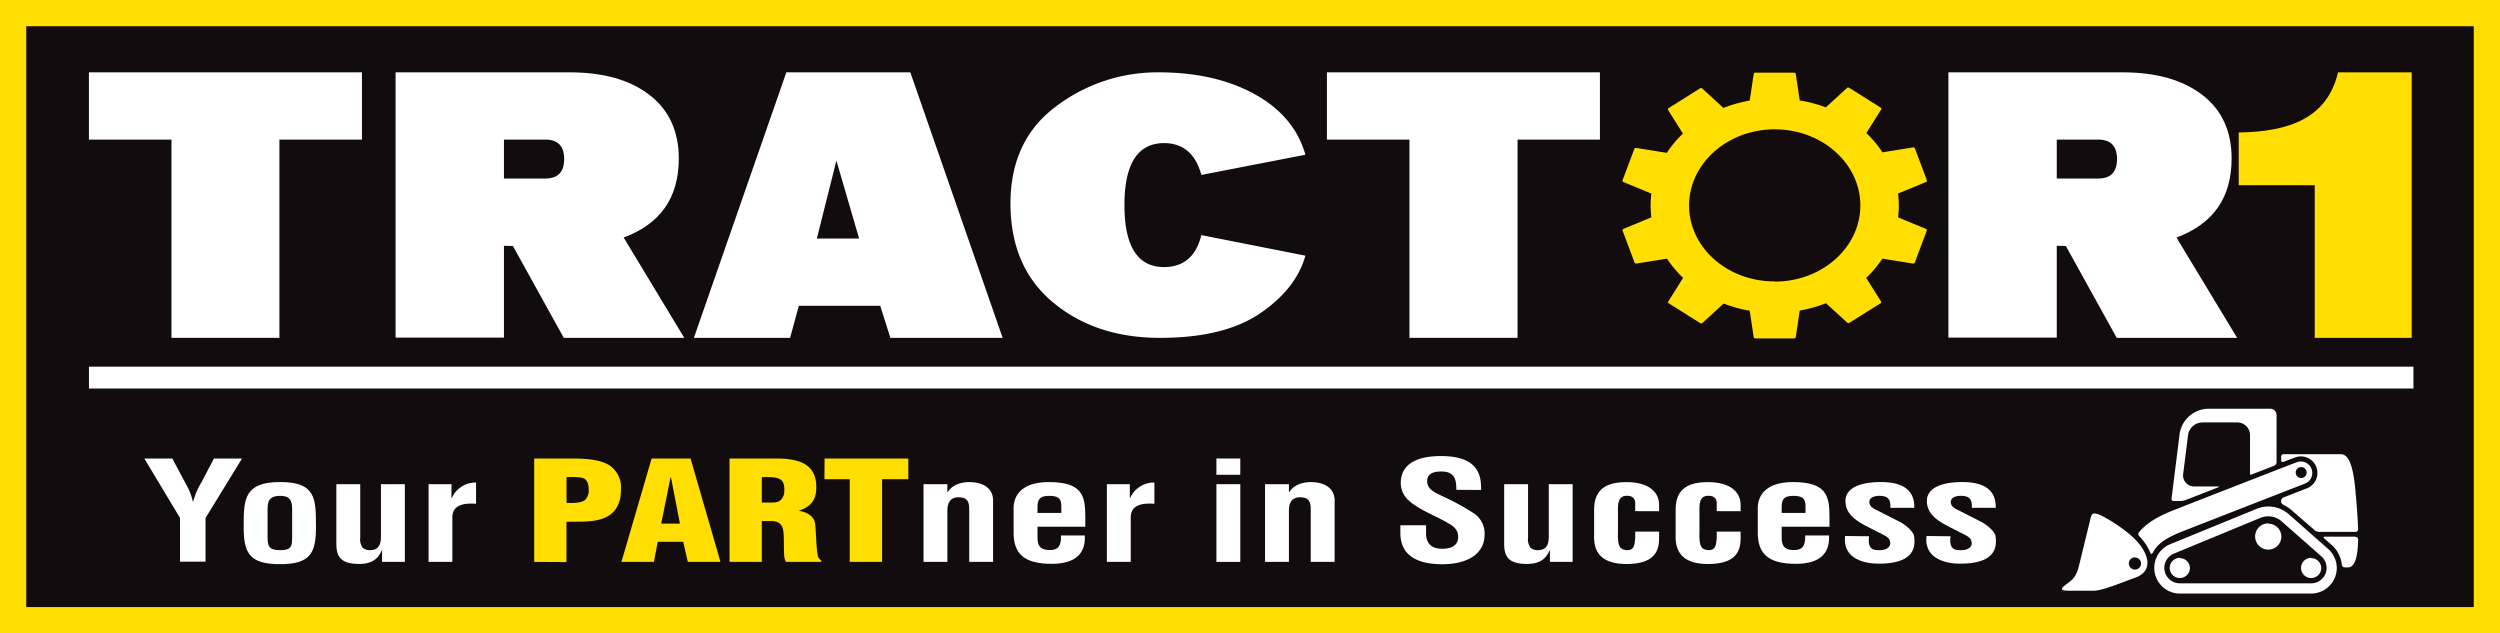 <svg id="Layer_1" data-name="Layer 1" xmlns="http://www.w3.org/2000/svg" xmlns:xlink="http://www.w3.org/1999/xlink" viewBox="0 0 571.64 144.81"><rect x="0" y="0" width="571.64" height="144.81" fill="#808080" stroke="none"/><defs><style>.cls-1{fill:url(#Super_Soft_Black_Vignette);}.cls-2{fill:#ffde00;}.cls-3{fill:#fff;}.cls-4{fill:none;stroke:#fff;stroke-miterlimit:10;stroke-width:5px;}</style><radialGradient id="Super_Soft_Black_Vignette" cx="-345.8" cy="-2495.37" r="258.81" gradientTransform="translate(573.97 1336.46) scale(0.83 0.51)" gradientUnits="userSpaceOnUse"><stop offset="0.57" stop-color="#130c0e"/><stop offset="0.8" stop-color="#130c0e"/><stop offset="1" stop-color="#130c0e"/></radialGradient></defs><rect class="cls-1" x="3" y="3" width="565.64" height="138.81"/><path class="cls-2" d="M565.64,6V138.81H6V6H565.64m6-6H0V144.81H571.64V0Z"/><path class="cls-3" d="M82.76,16.54V31.92H63.89V77.25H39.21V31.92H20.33V16.54Z"/><path class="cls-3" d="M115.23,56.2v21H90.45V16.54h39.8q11.55,0,18.25,5.16t6.71,14.55q0,13.41-12.61,18.06l13.86,22.94H128.91l-11.63-21Zm0-24.28v8.9h9.48q4.29,0,4.29-4.45t-4.29-4.45Z"/><path class="cls-3" d="M201.27,69.92H182.66l-2,7.33h-22L179.8,16.54h28.35l21.11,60.71H203.59Zm-4.83-15.38-5.19-17.82-4.47,17.82Z"/><path class="cls-3" d="M266.11,32.72q-9,.08-9,14.18t9,14.17q6.79,0,8.59-7.31l23.79,4.7q-2.14,7.6-10.38,13.2t-22.89,5.59q-14.69,0-24.42-8.09t-9.75-22.6q0-14.51,10.46-22.26a38.36,38.36,0,0,1,23.39-7.76q12.93,0,22,5t11.59,13.84L274.7,40Q272.72,32.72,266.11,32.72Z"/><path class="cls-3" d="M365.83,16.54V31.92H347V77.25H322.28V31.92H303.41V16.54Z"/><path class="cls-3" d="M470.29,56.2v21H445.52V16.54h39.8q11.54,0,18.25,5.16t6.7,14.55q0,13.41-12.61,18.06l13.87,22.94H484l-11.63-21Zm0-24.28v8.9h9.49q4.29,0,4.29-4.45t-4.29-4.45Z"/><line class="cls-4" x1="20.34" y1="86.34" x2="551.85" y2="86.34"/><path class="cls-3" d="M42.71,111.05a13.06,13.06,0,0,1,1.38,3.63h.09a17,17,0,0,1,1.93-4.48l2.81-5.36h6.42L47,118.43v10H41.16v-10L33,104.84H39.4Z"/><path class="cls-3" d="M55.72,120.22c0-6.08.13-10,8.35-10s8.14,3.91,8.18,10S71.12,129,64.07,129C56.9,129,55.68,126.4,55.72,120.22Zm5.46,2.46c0,2.17.25,3.12,2.89,3.12s2.73-1,2.73-3.12v-5.93c0-1.67,0-3.37-2.73-3.37-2.89,0-2.89,1.7-2.89,3.37Z"/><path class="cls-3" d="M87.36,125.83h-.08c-.84,2.11-2.44,3.09-5.08,3.12-4.32,0-5.29-1.67-5.29-4.63V110.71h5.46v12.16a3.43,3.43,0,0,0,.54,2.36,2.48,2.48,0,0,0,1.68.57c2.56,0,2.52-2.18,2.52-3.56V110.71h5.46v17.77H87.36Z"/><path class="cls-3" d="M103.22,113.86h.09a5.94,5.94,0,0,1,2.14-2.52,5.72,5.72,0,0,1,3.4-1v4.85c-3-.22-5.33.35-5.42,3v10.28H98V110.71h5.24Z"/><path class="cls-2" d="M122.15,128.48V104.84h8.77c2.85,0,7,.19,9,2a6.08,6.08,0,0,1,2.06,5.13c0,2.56-.8,5.42-4.16,6.59-2.56.94-5.53.66-8.3.76v9.2ZM129.54,115c1.38,0,3,.1,4.15-.6a3,3,0,0,0,.92-2.39c0-.92-.12-2.3-1.38-2.74a12.69,12.69,0,0,0-2.9-.19h-.79Z"/><path class="cls-2" d="M142.09,128.48,149,104.84h8.9l6.84,23.64h-7.47l-1.05-4.6H150.4l-.88,4.6Zm11.33-19.35h-.09l-2.14,10.59h4.28Z"/><path class="cls-2" d="M174.19,128.48h-7.38V104.84h10.78c6,0,9.06,1.83,9.06,6.53,0,2.52-.79,4.31-3.9,5.38v.07c2.06.34,3.53,1.42,3.65,3.05.21,1.9.25,6,.67,7.47a2.08,2.08,0,0,0,.72.82v.32h-8.06a4,4,0,0,1-.42-1.36c-.13-2.08,0-4-.17-5.48s-.79-2.4-2.52-2.49h-2.43Zm0-13.58h2.52c2.14,0,2.64-1.48,2.64-2.93,0-2.81-1.55-2.93-5.16-2.87Z"/><path class="cls-2" d="M188.55,104.84h19.14v4.73h-6v18.91h-7.39V109.57h-5.79Z"/><path class="cls-3" d="M216.62,112.53h.09c1.21-2,3.65-2.3,4.91-2.3,3.1,0,5.62,1.36,5.45,4.54v13.71h-5.45V116.63c0-1.73-.25-2.87-2.31-2.93s-2.77,1.38-2.69,3.28v11.5h-5.45V110.71h5.45Z"/><path class="cls-3" d="M231.77,116.82c-.25-4.19,2.61-6.59,8-6.59,7.59,0,8.39,3,8.39,7.82v2.39H237.23V123c0,2.33,1.22,2.77,2.85,2.77,2,0,2.6-1.1,2.52-3.34h5.45c.21,4-2,6.49-7.55,6.49-6.29,0-8.85-2.24-8.73-7.47Zm10.91.47v-1.54c0-1.8-.67-2.37-2.85-2.37-2.73,0-2.6,1.58-2.6,3.19v.72Z"/><path class="cls-3" d="M258.34,113.86h.08a5.94,5.94,0,0,1,2.14-2.52,5.72,5.72,0,0,1,3.4-1v4.85c-3-.22-5.33.35-5.41,3v10.28h-5.46V110.71h5.25Z"/><path class="cls-3" d="M278.14,108.56v-3.72h5.46v3.72Zm0,19.92V110.71h5.46v17.77Z"/><path class="cls-3" d="M294.72,112.53h.08c1.22-2,3.65-2.3,4.91-2.3,3.11,0,5.62,1.36,5.46,4.54v13.71h-5.46V116.63c0-1.73-.25-2.87-2.31-2.93s-2.77,1.38-2.68,3.28v11.5h-5.46V110.71h5.46Z"/><path class="cls-3" d="M333,112c0-2.11-.21-4.19-3.44-4.19-2,0-3.23.6-3.23,2.2,0,1.8,1.51,2.49,3.36,3.38a55.86,55.86,0,0,1,7.13,3.87,5.51,5.51,0,0,1,2.64,4.95c0,4.47-3.94,6.8-9.69,6.8-7.05,0-9.57-3-9.57-7.18v-1.73h5.88v1.38c-.13,2.3.79,4,3.69,4,2.48,0,3.65-1,3.65-2.77,0-1.39-.84-2.33-2.35-3.12-3.06-1.8-6.88-3.09-9.27-5.45a5.47,5.47,0,0,1-1.51-3.62c0-4,3-6.24,9.23-6.24,9.36,0,9.1,5.42,9.15,7.75Z"/><path class="cls-3" d="M354.39,125.83h-.08c-.84,2.11-2.44,3.09-5.08,3.12-4.32,0-5.29-1.67-5.29-4.63V110.71h5.46v12.16a3.43,3.43,0,0,0,.54,2.36,2.46,2.46,0,0,0,1.68.57c2.56,0,2.52-2.18,2.52-3.56V110.71h5.45v17.77h-5.2Z"/><path class="cls-3" d="M373.9,116.88v-2c-.08-1-.71-1.52-1.88-1.52-2.1,0-2.1,1.8-2.06,4v4.19c-.13,3.47.42,4.1,2.06,4.26,1.67,0,1.72-1.2,1.88-2.62v-1.64h5.46v1.64c0,3.72-2.06,5.77-7.47,5.77-4.83,0-7.6-1.92-7.39-6.65v-5.77c0-5,3.24-6.3,7.39-6.3,5.5,0,7.51,2.59,7.47,5.23v1.42Z"/><path class="cls-3" d="M392.54,116.88v-2c-.09-1-.72-1.52-1.89-1.52-2.1,0-2.1,1.8-2.06,4v4.19c-.12,3.47.42,4.1,2.06,4.26,1.68,0,1.72-1.2,1.89-2.62v-1.64H398v1.64c0,3.72-2.06,5.77-7.47,5.77-4.82,0-7.59-1.92-7.38-6.65v-5.77c-.05-5,3.23-6.3,7.38-6.3,5.5,0,7.51,2.59,7.47,5.23v1.42Z"/><path class="cls-3" d="M401.93,116.82c-.25-4.19,2.61-6.59,8-6.59,7.59,0,8.39,3,8.39,7.82v2.39H407.39V123c0,2.33,1.22,2.77,2.85,2.77,2,0,2.6-1.1,2.52-3.34h5.46c.21,4-2,6.49-7.56,6.49-6.29,0-8.85-2.24-8.73-7.47Zm10.91.47v-1.54c0-1.8-.67-2.37-2.85-2.37-2.73,0-2.6,1.58-2.6,3.19v.72Z"/><path class="cls-3" d="M427.37,122.62c-.42,3.27,1.25,3.18,2.51,3.18,1.56,0,2.65-.85,2.27-2-.08-1-1.64-1.57-2.69-2.11l-3-1.54c-2.72-1.42-4.49-3.06-4.49-5.61,0-2.74,2.9-4.32,8.14-4.32s7.73,2.08,7.6,5.89h-5.46c.13-2-.62-2.74-2.51-2.74-1.3,0-2.31.44-2.31,1.45s1,1.52,2.05,2l4.45,2.27c1.39.6,3.57,2.3,3.74,3.5.46,3.09-.55,6.3-8.1,6.3-2.9,0-8.31-.91-7.68-6.33Z"/><path class="cls-3" d="M446,122.62c-.42,3.27,1.25,3.18,2.51,3.18,1.56,0,2.65-.85,2.27-2-.08-1-1.64-1.57-2.69-2.11l-3-1.54c-2.73-1.42-4.5-3.06-4.5-5.61,0-2.74,2.9-4.32,8.15-4.32s7.72,2.08,7.59,5.89h-5.45c.12-2-.63-2.74-2.52-2.74-1.3,0-2.31.44-2.31,1.45s1,1.52,2.06,2l4.44,2.27c1.39.6,3.57,2.3,3.74,3.5.46,3.09-.55,6.3-8.1,6.3-2.89,0-8.31-.91-7.68-6.33Z"/><path class="cls-2" d="M551.45,77.25H529.28V42.35H511.9V30.29c11.73-.16,20.26-3.39,22.71-13.75h16.84Z"/><path class="cls-2" d="M440.39,52.34,434,49.7a21.08,21.08,0,0,0,0-5.44l6.4-2.64a.3.3,0,0,0,.19-.39l-2.74-7.31a.38.38,0,0,0-.42-.22l-7,1.13a24.7,24.7,0,0,0-3.68-4.4l3.39-5.4a.3.3,0,0,0-.11-.42l-7.18-4.52a.44.44,0,0,0-.49,0l-4.87,4.46A32.7,32.7,0,0,0,411.77,23l-.24,0-.92-6.1a.36.36,0,0,0-.37-.28h-8.88a.35.35,0,0,0-.36.28l-.92,6.09a31.23,31.23,0,0,0-6,1.69l-4.88-4.47a.44.44,0,0,0-.49,0l-7.18,4.52a.3.3,0,0,0-.11.42l3.39,5.4a25,25,0,0,0-3.69,4.4l-7-1.13a.38.38,0,0,0-.42.22L371,41.23a.3.3,0,0,0,.19.39l6.41,2.64a21.08,21.08,0,0,0,0,5.44l-6.4,2.64a.3.3,0,0,0-.19.39l2.74,7.32a.38.38,0,0,0,.42.21l7-1.12a25.89,25.89,0,0,0,3.68,4.4l-3.39,5.4a.29.29,0,0,0,.11.41l7.18,4.52a.42.42,0,0,0,.49,0l4.88-4.46A31.52,31.52,0,0,0,399.83,71l.24,0,.93,6.1a.35.35,0,0,0,.36.28h8.88a.36.36,0,0,0,.37-.28l.91-6.09a32,32,0,0,0,6-1.68l4.88,4.46a.42.42,0,0,0,.49,0L430,69.35a.29.29,0,0,0,.11-.41l-3.39-5.4a25.71,25.71,0,0,0,3.69-4.4l7,1.12a.38.38,0,0,0,.42-.21l2.74-7.32A.3.3,0,0,0,440.39,52.34Zm-34.59,12C395,64.39,386.22,56.6,386.22,47S395,29.57,405.8,29.57s19.58,7.8,19.58,17.41S416.61,64.39,405.8,64.39Z"/><path class="cls-3" d="M521.6,105.26v-.83a.58.58,0,0,1,.58-.58h13c1.55,0,2.82,1.6,3.42,8.54,0,.39.07.79.11,1.2.2,2.35.41,5,.48,7.45a.57.57,0,0,1-.57.58h-8.36a1.71,1.71,0,0,1-1-.39L524,116.67a8.33,8.33,0,0,0-1.89-1.24,1,1,0,0,1-.53-.81v-.08a.91.91,0,0,1,.54-.79l5.37-2.09,0,0a3.78,3.78,0,0,0-1.37-7.3,3.59,3.59,0,0,0-1.37.26l-2.67,1A.37.37,0,0,1,521.6,105.26Zm-32.54,19c2.42,3,3.07,6.42-.8,7.82s-7.57,3-9.7,3h-4.32c-2.33,0-3.65,0-2.09-1.23s2.51-1.56,3.23-4.51,2.32-9.51,2.59-10.62.44-1.56,1.7-1.17S486.59,121.19,489.06,124.29Zm-.89,3.18a1.4,1.4,0,1,0,1.4,1.4A1.4,1.4,0,0,0,488.17,127.47Zm8.88-12.89h1.6a3.6,3.6,0,0,0,1.13-.22l7.39-2.89c.3-.12.29-.21,0-.21h-5.42a2.51,2.51,0,0,1-2.55-2.89l1.11-8.87a3.37,3.37,0,0,1,3.26-2.88h8a2.9,2.9,0,0,1,2.91,2.9v9c0,.08.23.06.53-.06l5-1.94a.91.91,0,0,0,.54-.79V94.91A1.45,1.45,0,0,0,519,93.46H504.91a6.75,6.75,0,0,0-6.53,5.77L496.54,114A.5.5,0,0,0,497.05,114.58Zm1.39,13a2.31,2.31,0,1,0,2.3,2.31A2.31,2.31,0,0,0,498.44,127.62Zm-6.27-1.1c-.15.29-.34.27-.46,0a11.35,11.35,0,0,0-1.74-2.92c-.25-.32-.53-.63-.83-.95a.66.66,0,0,1-.06-.86c1.57-1.9,3.83-3.44,7.9-5.05,5.71-2.25,28-10.94,28.25-11a2.62,2.62,0,0,1,1.9,4.88c-.23.08-22.53,8.77-28.22,11C494.4,123.36,493.14,124.71,492.17,126.52Zm32.76-18.4a1.25,1.25,0,1,0,1.25-1.25A1.25,1.25,0,0,0,524.93,108.12Zm9.39,21.81a5.87,5.87,0,0,1-5.86,5.86h-30a5.86,5.86,0,0,1-2.24-11.28L516,116.35a7,7,0,0,1,7.29,1.19l9.08,8A5.86,5.86,0,0,1,534.32,129.93Zm-2.33,0a3.49,3.49,0,0,0-1.2-2.65l-9.08-8a4.6,4.6,0,0,0-3.06-1.15,4.75,4.75,0,0,0-1.81.36l-19.75,8.16a3.53,3.53,0,0,0,1.35,6.8h30A3.53,3.53,0,0,0,532,129.93Zm6.6-7.15h-7c-.33,0-.39.17-.15.39l1.69,1.49a7,7,0,0,1,2.35,4.57.65.65,0,0,0,.62.58h.79c1.68,0,2.25-2.79,2.32-6.45A.58.58,0,0,0,538.59,122.78Zm-10.13,4.84a2.31,2.31,0,1,0,2.31,2.31A2.32,2.32,0,0,0,528.46,127.62Zm-9.81-7.88a3,3,0,1,0,3,3A3,3,0,0,0,518.65,119.74Z"/></svg>